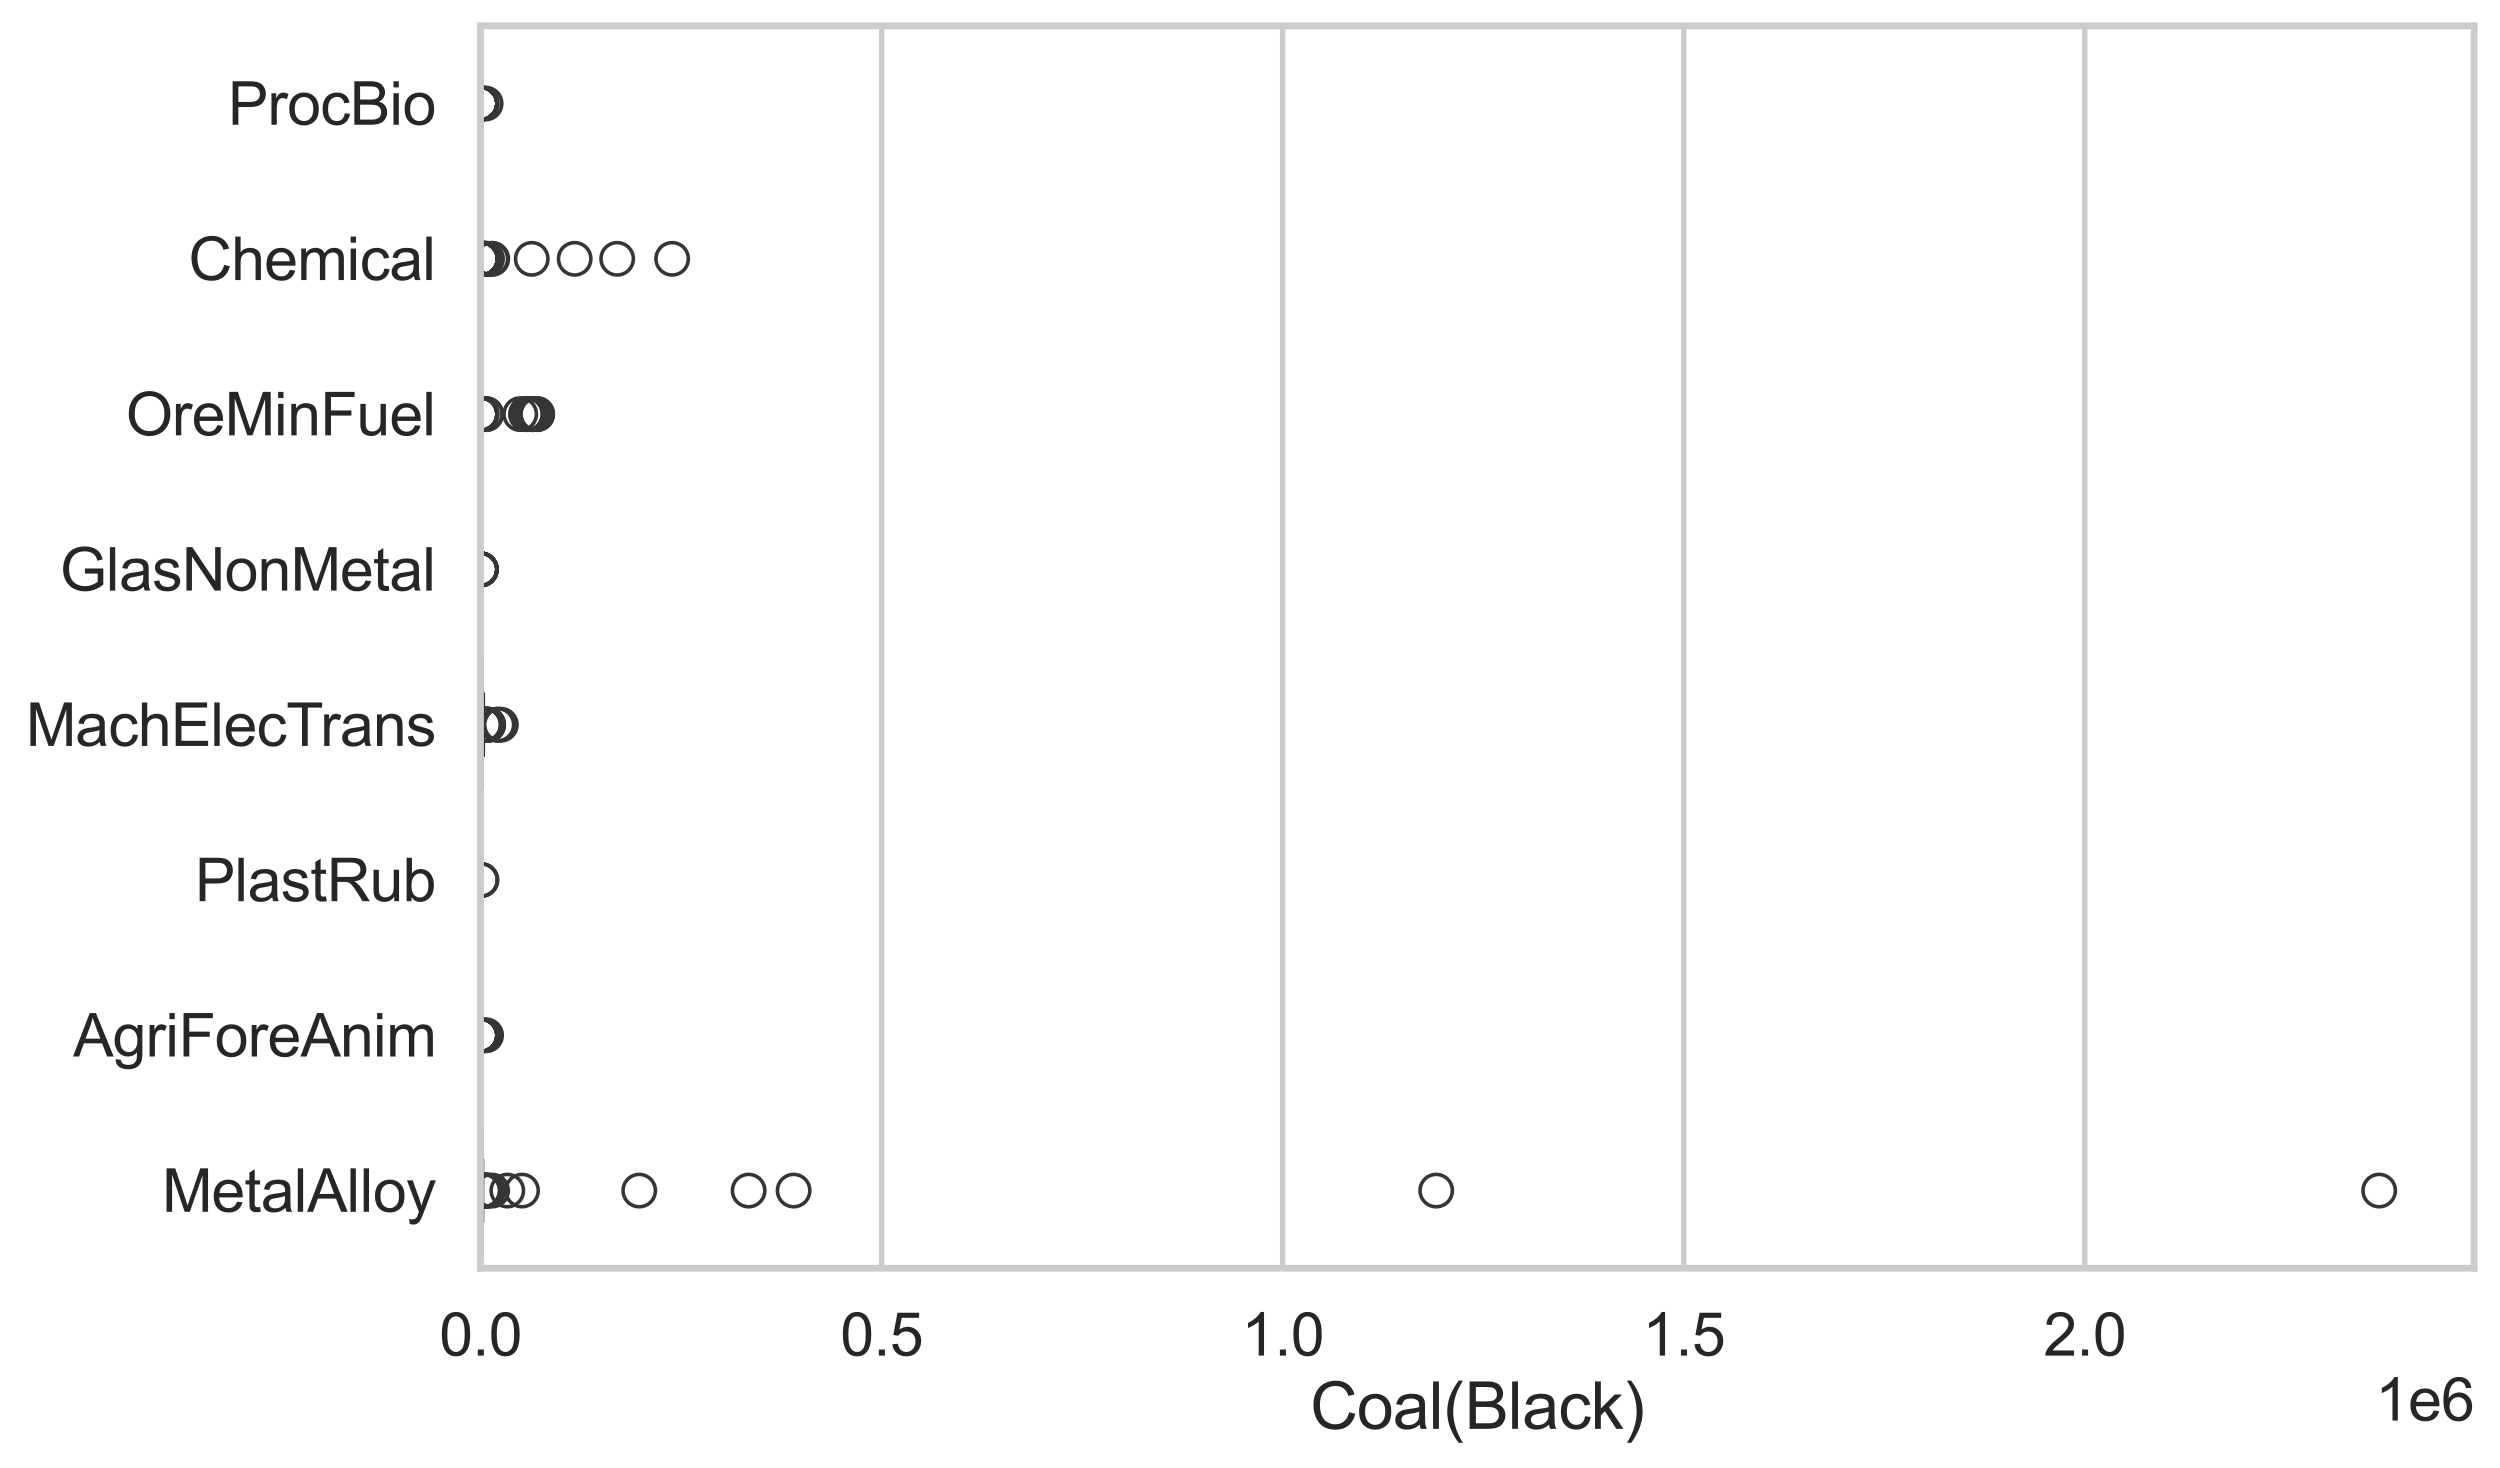 <?xml version="1.0" encoding="utf-8" standalone="no"?>
<!DOCTYPE svg PUBLIC "-//W3C//DTD SVG 1.1//EN"
  "http://www.w3.org/Graphics/SVG/1.1/DTD/svg11.dtd">
<svg xmlns:xlink="http://www.w3.org/1999/xlink" width="695.577pt" height="408.542pt" viewBox="0 0 695.577 408.542" xmlns="http://www.w3.org/2000/svg" version="1.1">
 <defs>
  <style type="text/css">*{stroke-linejoin: round; stroke-linecap: butt}</style>
 </defs>
 <g id="figure_1">
  <g id="patch_1">
   <path d="M 0 408.542 
L 695.577 408.542 
L 695.577 0 
L 0 0 
z
" style="fill: #ffffff"/>
  </g>
  <g id="axes_1">
   <g id="patch_2">
    <path d="M 133.697 352.86 
L 688.377 352.86 
L 688.377 7.2 
L 133.697 7.2 
z
" style="fill: #ffffff"/>
   </g>
   <g id="matplotlib.axis_1">
    <g id="xtick_1">
     <g id="line2d_1">
      <path d="M 133.697 352.86 
L 133.697 7.2 
" clip-path="url(#p6cb1a84695)" style="fill: none; stroke: #cccccc; stroke-width: 1.5; stroke-linecap: round"/>
     </g>
     <g id="text_1">
      <!-- 0.0 -->
      <g style="fill: #262626" transform="translate(122.229 377.17) scale(0.165 -0.165)">
       <defs>
        <path id="ArialMT-30" d="M 266 2259 
Q 266 3072 433 3567 
Q 600 4063 929 4331 
Q 1259 4600 1759 4600 
Q 2128 4600 2406 4451 
Q 2684 4303 2865 4023 
Q 3047 3744 3150 3342 
Q 3253 2941 3253 2259 
Q 3253 1453 3087 958 
Q 2922 463 2592 192 
Q 2263 -78 1759 -78 
Q 1097 -78 719 397 
Q 266 969 266 2259 
z
M 844 2259 
Q 844 1131 1108 757 
Q 1372 384 1759 384 
Q 2147 384 2411 759 
Q 2675 1134 2675 2259 
Q 2675 3391 2411 3762 
Q 2147 4134 1753 4134 
Q 1366 4134 1134 3806 
Q 844 3388 844 2259 
z
" transform="scale(0.016)"/>
        <path id="ArialMT-2e" d="M 581 0 
L 581 641 
L 1222 641 
L 1222 0 
L 581 0 
z
" transform="scale(0.016)"/>
       </defs>
       <use xlink:href="#ArialMT-30"/>
       <use xlink:href="#ArialMT-2e" transform="translate(55.615 0)"/>
       <use xlink:href="#ArialMT-30" transform="translate(83.398 0)"/>
      </g>
     </g>
    </g>
    <g id="xtick_2">
     <g id="line2d_2">
      <path d="M 245.281 352.86 
L 245.281 7.2 
" clip-path="url(#p6cb1a84695)" style="fill: none; stroke: #cccccc; stroke-width: 1.5; stroke-linecap: round"/>
     </g>
     <g id="text_2">
      <!-- 0.5 -->
      <g style="fill: #262626" transform="translate(233.813 377.17) scale(0.165 -0.165)">
       <defs>
        <path id="ArialMT-35" d="M 266 1200 
L 856 1250 
Q 922 819 1161 601 
Q 1400 384 1738 384 
Q 2144 384 2425 690 
Q 2706 997 2706 1503 
Q 2706 1984 2436 2262 
Q 2166 2541 1728 2541 
Q 1456 2541 1237 2417 
Q 1019 2294 894 2097 
L 366 2166 
L 809 4519 
L 3088 4519 
L 3088 3981 
L 1259 3981 
L 1013 2750 
Q 1425 3038 1878 3038 
Q 2478 3038 2890 2622 
Q 3303 2206 3303 1553 
Q 3303 931 2941 478 
Q 2500 -78 1738 -78 
Q 1113 -78 717 272 
Q 322 622 266 1200 
z
" transform="scale(0.016)"/>
       </defs>
       <use xlink:href="#ArialMT-30"/>
       <use xlink:href="#ArialMT-2e" transform="translate(55.615 0)"/>
       <use xlink:href="#ArialMT-35" transform="translate(83.398 0)"/>
      </g>
     </g>
    </g>
    <g id="xtick_3">
     <g id="line2d_3">
      <path d="M 356.865 352.86 
L 356.865 7.2 
" clip-path="url(#p6cb1a84695)" style="fill: none; stroke: #cccccc; stroke-width: 1.5; stroke-linecap: round"/>
     </g>
     <g id="text_3">
      <!-- 1.0 -->
      <g style="fill: #262626" transform="translate(345.397 377.17) scale(0.165 -0.165)">
       <defs>
        <path id="ArialMT-31" d="M 2384 0 
L 1822 0 
L 1822 3584 
Q 1619 3391 1289 3197 
Q 959 3003 697 2906 
L 697 3450 
Q 1169 3672 1522 3987 
Q 1875 4303 2022 4600 
L 2384 4600 
L 2384 0 
z
" transform="scale(0.016)"/>
       </defs>
       <use xlink:href="#ArialMT-31"/>
       <use xlink:href="#ArialMT-2e" transform="translate(55.615 0)"/>
       <use xlink:href="#ArialMT-30" transform="translate(83.398 0)"/>
      </g>
     </g>
    </g>
    <g id="xtick_4">
     <g id="line2d_4">
      <path d="M 468.449 352.86 
L 468.449 7.2 
" clip-path="url(#p6cb1a84695)" style="fill: none; stroke: #cccccc; stroke-width: 1.5; stroke-linecap: round"/>
     </g>
     <g id="text_4">
      <!-- 1.5 -->
      <g style="fill: #262626" transform="translate(456.981 377.17) scale(0.165 -0.165)">
       <use xlink:href="#ArialMT-31"/>
       <use xlink:href="#ArialMT-2e" transform="translate(55.615 0)"/>
       <use xlink:href="#ArialMT-35" transform="translate(83.398 0)"/>
      </g>
     </g>
    </g>
    <g id="xtick_5">
     <g id="line2d_5">
      <path d="M 580.032 352.86 
L 580.032 7.2 
" clip-path="url(#p6cb1a84695)" style="fill: none; stroke: #cccccc; stroke-width: 1.5; stroke-linecap: round"/>
     </g>
     <g id="text_5">
      <!-- 2.0 -->
      <g style="fill: #262626" transform="translate(568.565 377.17) scale(0.165 -0.165)">
       <defs>
        <path id="ArialMT-32" d="M 3222 541 
L 3222 0 
L 194 0 
Q 188 203 259 391 
Q 375 700 629 1000 
Q 884 1300 1366 1694 
Q 2113 2306 2375 2664 
Q 2638 3022 2638 3341 
Q 2638 3675 2398 3904 
Q 2159 4134 1775 4134 
Q 1369 4134 1125 3890 
Q 881 3647 878 3216 
L 300 3275 
Q 359 3922 746 4261 
Q 1134 4600 1788 4600 
Q 2447 4600 2831 4234 
Q 3216 3869 3216 3328 
Q 3216 3053 3103 2787 
Q 2991 2522 2730 2228 
Q 2469 1934 1863 1422 
Q 1356 997 1212 845 
Q 1069 694 975 541 
L 3222 541 
z
" transform="scale(0.016)"/>
       </defs>
       <use xlink:href="#ArialMT-32"/>
       <use xlink:href="#ArialMT-2e" transform="translate(55.615 0)"/>
       <use xlink:href="#ArialMT-30" transform="translate(83.398 0)"/>
      </g>
     </g>
    </g>
    <g id="text_6">
     <!-- Coal(Black) -->
     <g style="fill: #262626" transform="translate(364.527 397.553) scale(0.18 -0.18)">
      <defs>
       <path id="ArialMT-43" d="M 3763 1606 
L 4369 1453 
Q 4178 706 3683 314 
Q 3188 -78 2472 -78 
Q 1731 -78 1267 223 
Q 803 525 561 1097 
Q 319 1669 319 2325 
Q 319 3041 592 3573 
Q 866 4106 1370 4382 
Q 1875 4659 2481 4659 
Q 3169 4659 3637 4309 
Q 4106 3959 4291 3325 
L 3694 3184 
Q 3534 3684 3231 3912 
Q 2928 4141 2469 4141 
Q 1941 4141 1586 3887 
Q 1231 3634 1087 3207 
Q 944 2781 944 2328 
Q 944 1744 1114 1308 
Q 1284 872 1643 656 
Q 2003 441 2422 441 
Q 2931 441 3284 734 
Q 3638 1028 3763 1606 
z
" transform="scale(0.016)"/>
       <path id="ArialMT-6f" d="M 213 1659 
Q 213 2581 725 3025 
Q 1153 3394 1769 3394 
Q 2453 3394 2887 2945 
Q 3322 2497 3322 1706 
Q 3322 1066 3130 698 
Q 2938 331 2570 128 
Q 2203 -75 1769 -75 
Q 1072 -75 642 372 
Q 213 819 213 1659 
z
M 791 1659 
Q 791 1022 1069 705 
Q 1347 388 1769 388 
Q 2188 388 2466 706 
Q 2744 1025 2744 1678 
Q 2744 2294 2464 2611 
Q 2184 2928 1769 2928 
Q 1347 2928 1069 2612 
Q 791 2297 791 1659 
z
" transform="scale(0.016)"/>
       <path id="ArialMT-61" d="M 2588 409 
Q 2275 144 1986 34 
Q 1697 -75 1366 -75 
Q 819 -75 525 192 
Q 231 459 231 875 
Q 231 1119 342 1320 
Q 453 1522 633 1644 
Q 813 1766 1038 1828 
Q 1203 1872 1538 1913 
Q 2219 1994 2541 2106 
Q 2544 2222 2544 2253 
Q 2544 2597 2384 2738 
Q 2169 2928 1744 2928 
Q 1347 2928 1158 2789 
Q 969 2650 878 2297 
L 328 2372 
Q 403 2725 575 2942 
Q 747 3159 1072 3276 
Q 1397 3394 1825 3394 
Q 2250 3394 2515 3294 
Q 2781 3194 2906 3042 
Q 3031 2891 3081 2659 
Q 3109 2516 3109 2141 
L 3109 1391 
Q 3109 606 3145 398 
Q 3181 191 3288 0 
L 2700 0 
Q 2613 175 2588 409 
z
M 2541 1666 
Q 2234 1541 1622 1453 
Q 1275 1403 1131 1340 
Q 988 1278 909 1158 
Q 831 1038 831 891 
Q 831 666 1001 516 
Q 1172 366 1500 366 
Q 1825 366 2078 508 
Q 2331 650 2450 897 
Q 2541 1088 2541 1459 
L 2541 1666 
z
" transform="scale(0.016)"/>
       <path id="ArialMT-6c" d="M 409 0 
L 409 4581 
L 972 4581 
L 972 0 
L 409 0 
z
" transform="scale(0.016)"/>
       <path id="ArialMT-28" d="M 1497 -1347 
Q 1031 -759 709 28 
Q 388 816 388 1659 
Q 388 2403 628 3084 
Q 909 3875 1497 4659 
L 1900 4659 
Q 1522 4009 1400 3731 
Q 1209 3300 1100 2831 
Q 966 2247 966 1656 
Q 966 153 1900 -1347 
L 1497 -1347 
z
" transform="scale(0.016)"/>
       <path id="ArialMT-42" d="M 469 0 
L 469 4581 
L 2188 4581 
Q 2713 4581 3030 4442 
Q 3347 4303 3526 4014 
Q 3706 3725 3706 3409 
Q 3706 3116 3547 2856 
Q 3388 2597 3066 2438 
Q 3481 2316 3704 2022 
Q 3928 1728 3928 1328 
Q 3928 1006 3792 729 
Q 3656 453 3456 303 
Q 3256 153 2954 76 
Q 2653 0 2216 0 
L 469 0 
z
M 1075 2656 
L 2066 2656 
Q 2469 2656 2644 2709 
Q 2875 2778 2992 2937 
Q 3109 3097 3109 3338 
Q 3109 3566 3000 3739 
Q 2891 3913 2687 3977 
Q 2484 4041 1991 4041 
L 1075 4041 
L 1075 2656 
z
M 1075 541 
L 2216 541 
Q 2509 541 2628 563 
Q 2838 600 2978 687 
Q 3119 775 3209 942 
Q 3300 1109 3300 1328 
Q 3300 1584 3169 1773 
Q 3038 1963 2805 2039 
Q 2572 2116 2134 2116 
L 1075 2116 
L 1075 541 
z
" transform="scale(0.016)"/>
       <path id="ArialMT-63" d="M 2588 1216 
L 3141 1144 
Q 3050 572 2676 248 
Q 2303 -75 1759 -75 
Q 1078 -75 664 370 
Q 250 816 250 1647 
Q 250 2184 428 2587 
Q 606 2991 970 3192 
Q 1334 3394 1763 3394 
Q 2303 3394 2647 3120 
Q 2991 2847 3088 2344 
L 2541 2259 
Q 2463 2594 2264 2762 
Q 2066 2931 1784 2931 
Q 1359 2931 1093 2626 
Q 828 2322 828 1663 
Q 828 994 1084 691 
Q 1341 388 1753 388 
Q 2084 388 2306 591 
Q 2528 794 2588 1216 
z
" transform="scale(0.016)"/>
       <path id="ArialMT-6b" d="M 425 0 
L 425 4581 
L 988 4581 
L 988 1969 
L 2319 3319 
L 3047 3319 
L 1778 2088 
L 3175 0 
L 2481 0 
L 1384 1697 
L 988 1316 
L 988 0 
L 425 0 
z
" transform="scale(0.016)"/>
       <path id="ArialMT-29" d="M 791 -1347 
L 388 -1347 
Q 1322 153 1322 1656 
Q 1322 2244 1188 2822 
Q 1081 3291 891 3722 
Q 769 4003 388 4659 
L 791 4659 
Q 1378 3875 1659 3084 
Q 1900 2403 1900 1659 
Q 1900 816 1576 28 
Q 1253 -759 791 -1347 
z
" transform="scale(0.016)"/>
      </defs>
      <use xlink:href="#ArialMT-43"/>
      <use xlink:href="#ArialMT-6f" transform="translate(72.217 0)"/>
      <use xlink:href="#ArialMT-61" transform="translate(127.832 0)"/>
      <use xlink:href="#ArialMT-6c" transform="translate(183.447 0)"/>
      <use xlink:href="#ArialMT-28" transform="translate(205.664 0)"/>
      <use xlink:href="#ArialMT-42" transform="translate(238.965 0)"/>
      <use xlink:href="#ArialMT-6c" transform="translate(305.664 0)"/>
      <use xlink:href="#ArialMT-61" transform="translate(327.881 0)"/>
      <use xlink:href="#ArialMT-63" transform="translate(383.496 0)"/>
      <use xlink:href="#ArialMT-6b" transform="translate(433.496 0)"/>
      <use xlink:href="#ArialMT-29" transform="translate(483.496 0)"/>
     </g>
    </g>
    <g id="text_7">
     <!-- 1e6 -->
     <g style="fill: #262626" transform="translate(660.85 395.26) scale(0.165 -0.165)">
      <defs>
       <path id="ArialMT-65" d="M 2694 1069 
L 3275 997 
Q 3138 488 2766 206 
Q 2394 -75 1816 -75 
Q 1088 -75 661 373 
Q 234 822 234 1631 
Q 234 2469 665 2931 
Q 1097 3394 1784 3394 
Q 2450 3394 2872 2941 
Q 3294 2488 3294 1666 
Q 3294 1616 3291 1516 
L 816 1516 
Q 847 969 1125 678 
Q 1403 388 1819 388 
Q 2128 388 2347 550 
Q 2566 713 2694 1069 
z
M 847 1978 
L 2700 1978 
Q 2663 2397 2488 2606 
Q 2219 2931 1791 2931 
Q 1403 2931 1139 2672 
Q 875 2413 847 1978 
z
" transform="scale(0.016)"/>
       <path id="ArialMT-36" d="M 3184 3459 
L 2625 3416 
Q 2550 3747 2413 3897 
Q 2184 4138 1850 4138 
Q 1581 4138 1378 3988 
Q 1113 3794 959 3422 
Q 806 3050 800 2363 
Q 1003 2672 1297 2822 
Q 1591 2972 1913 2972 
Q 2475 2972 2870 2558 
Q 3266 2144 3266 1488 
Q 3266 1056 3080 686 
Q 2894 316 2569 119 
Q 2244 -78 1831 -78 
Q 1128 -78 684 439 
Q 241 956 241 2144 
Q 241 3472 731 4075 
Q 1159 4600 1884 4600 
Q 2425 4600 2770 4297 
Q 3116 3994 3184 3459 
z
M 888 1484 
Q 888 1194 1011 928 
Q 1134 663 1356 523 
Q 1578 384 1822 384 
Q 2178 384 2434 671 
Q 2691 959 2691 1453 
Q 2691 1928 2437 2201 
Q 2184 2475 1800 2475 
Q 1419 2475 1153 2201 
Q 888 1928 888 1484 
z
" transform="scale(0.016)"/>
      </defs>
      <use xlink:href="#ArialMT-31"/>
      <use xlink:href="#ArialMT-65" transform="translate(55.615 0)"/>
      <use xlink:href="#ArialMT-36" transform="translate(111.23 0)"/>
     </g>
    </g>
   </g>
   <g id="matplotlib.axis_2">
    <g id="ytick_1">
     <g id="text_8">
      <!-- ProcBio -->
      <g style="fill: #262626" transform="translate(63.424 34.709) scale(0.165 -0.165)">
       <defs>
        <path id="ArialMT-50" d="M 494 0 
L 494 4581 
L 2222 4581 
Q 2678 4581 2919 4538 
Q 3256 4481 3484 4323 
Q 3713 4166 3852 3881 
Q 3991 3597 3991 3256 
Q 3991 2672 3619 2267 
Q 3247 1863 2275 1863 
L 1100 1863 
L 1100 0 
L 494 0 
z
M 1100 2403 
L 2284 2403 
Q 2872 2403 3119 2622 
Q 3366 2841 3366 3238 
Q 3366 3525 3220 3729 
Q 3075 3934 2838 4000 
Q 2684 4041 2272 4041 
L 1100 4041 
L 1100 2403 
z
" transform="scale(0.016)"/>
        <path id="ArialMT-72" d="M 416 0 
L 416 3319 
L 922 3319 
L 922 2816 
Q 1116 3169 1280 3281 
Q 1444 3394 1641 3394 
Q 1925 3394 2219 3213 
L 2025 2691 
Q 1819 2813 1613 2813 
Q 1428 2813 1281 2702 
Q 1134 2591 1072 2394 
Q 978 2094 978 1738 
L 978 0 
L 416 0 
z
" transform="scale(0.016)"/>
        <path id="ArialMT-69" d="M 425 3934 
L 425 4581 
L 988 4581 
L 988 3934 
L 425 3934 
z
M 425 0 
L 425 3319 
L 988 3319 
L 988 0 
L 425 0 
z
" transform="scale(0.016)"/>
       </defs>
       <use xlink:href="#ArialMT-50"/>
       <use xlink:href="#ArialMT-72" transform="translate(66.699 0)"/>
       <use xlink:href="#ArialMT-6f" transform="translate(100 0)"/>
       <use xlink:href="#ArialMT-63" transform="translate(155.615 0)"/>
       <use xlink:href="#ArialMT-42" transform="translate(205.615 0)"/>
       <use xlink:href="#ArialMT-69" transform="translate(272.314 0)"/>
       <use xlink:href="#ArialMT-6f" transform="translate(294.531 0)"/>
      </g>
     </g>
    </g>
    <g id="ytick_2">
     <g id="text_9">
      <!-- Chemical -->
      <g style="fill: #262626" transform="translate(52.428 77.916) scale(0.165 -0.165)">
       <defs>
        <path id="ArialMT-68" d="M 422 0 
L 422 4581 
L 984 4581 
L 984 2938 
Q 1378 3394 1978 3394 
Q 2347 3394 2619 3248 
Q 2891 3103 3008 2847 
Q 3125 2591 3125 2103 
L 3125 0 
L 2563 0 
L 2563 2103 
Q 2563 2525 2380 2717 
Q 2197 2909 1863 2909 
Q 1613 2909 1392 2779 
Q 1172 2650 1078 2428 
Q 984 2206 984 1816 
L 984 0 
L 422 0 
z
" transform="scale(0.016)"/>
        <path id="ArialMT-6d" d="M 422 0 
L 422 3319 
L 925 3319 
L 925 2853 
Q 1081 3097 1340 3245 
Q 1600 3394 1931 3394 
Q 2300 3394 2536 3241 
Q 2772 3088 2869 2813 
Q 3263 3394 3894 3394 
Q 4388 3394 4653 3120 
Q 4919 2847 4919 2278 
L 4919 0 
L 4359 0 
L 4359 2091 
Q 4359 2428 4304 2576 
Q 4250 2725 4106 2815 
Q 3963 2906 3769 2906 
Q 3419 2906 3187 2673 
Q 2956 2441 2956 1928 
L 2956 0 
L 2394 0 
L 2394 2156 
Q 2394 2531 2256 2718 
Q 2119 2906 1806 2906 
Q 1569 2906 1367 2781 
Q 1166 2656 1075 2415 
Q 984 2175 984 1722 
L 984 0 
L 422 0 
z
" transform="scale(0.016)"/>
       </defs>
       <use xlink:href="#ArialMT-43"/>
       <use xlink:href="#ArialMT-68" transform="translate(72.217 0)"/>
       <use xlink:href="#ArialMT-65" transform="translate(127.832 0)"/>
       <use xlink:href="#ArialMT-6d" transform="translate(183.447 0)"/>
       <use xlink:href="#ArialMT-69" transform="translate(266.748 0)"/>
       <use xlink:href="#ArialMT-63" transform="translate(288.965 0)"/>
       <use xlink:href="#ArialMT-61" transform="translate(338.965 0)"/>
       <use xlink:href="#ArialMT-6c" transform="translate(394.58 0)"/>
      </g>
     </g>
    </g>
    <g id="ytick_3">
     <g id="text_10">
      <!-- OreMinFuel -->
      <g style="fill: #262626" transform="translate(35.013 121.124) scale(0.165 -0.165)">
       <defs>
        <path id="ArialMT-4f" d="M 309 2231 
Q 309 3372 921 4017 
Q 1534 4663 2503 4663 
Q 3138 4663 3647 4359 
Q 4156 4056 4423 3514 
Q 4691 2972 4691 2284 
Q 4691 1588 4409 1038 
Q 4128 488 3612 205 
Q 3097 -78 2500 -78 
Q 1853 -78 1343 234 
Q 834 547 571 1087 
Q 309 1628 309 2231 
z
M 934 2222 
Q 934 1394 1379 917 
Q 1825 441 2497 441 
Q 3181 441 3623 922 
Q 4066 1403 4066 2288 
Q 4066 2847 3877 3264 
Q 3688 3681 3323 3911 
Q 2959 4141 2506 4141 
Q 1863 4141 1398 3698 
Q 934 3256 934 2222 
z
" transform="scale(0.016)"/>
        <path id="ArialMT-4d" d="M 475 0 
L 475 4581 
L 1388 4581 
L 2472 1338 
Q 2622 884 2691 659 
Q 2769 909 2934 1394 
L 4031 4581 
L 4847 4581 
L 4847 0 
L 4263 0 
L 4263 3834 
L 2931 0 
L 2384 0 
L 1059 3900 
L 1059 0 
L 475 0 
z
" transform="scale(0.016)"/>
        <path id="ArialMT-6e" d="M 422 0 
L 422 3319 
L 928 3319 
L 928 2847 
Q 1294 3394 1984 3394 
Q 2284 3394 2536 3286 
Q 2788 3178 2913 3003 
Q 3038 2828 3088 2588 
Q 3119 2431 3119 2041 
L 3119 0 
L 2556 0 
L 2556 2019 
Q 2556 2363 2490 2533 
Q 2425 2703 2258 2804 
Q 2091 2906 1866 2906 
Q 1506 2906 1245 2678 
Q 984 2450 984 1813 
L 984 0 
L 422 0 
z
" transform="scale(0.016)"/>
        <path id="ArialMT-46" d="M 525 0 
L 525 4581 
L 3616 4581 
L 3616 4041 
L 1131 4041 
L 1131 2622 
L 3281 2622 
L 3281 2081 
L 1131 2081 
L 1131 0 
L 525 0 
z
" transform="scale(0.016)"/>
        <path id="ArialMT-75" d="M 2597 0 
L 2597 488 
Q 2209 -75 1544 -75 
Q 1250 -75 995 37 
Q 741 150 617 320 
Q 494 491 444 738 
Q 409 903 409 1263 
L 409 3319 
L 972 3319 
L 972 1478 
Q 972 1038 1006 884 
Q 1059 663 1231 536 
Q 1403 409 1656 409 
Q 1909 409 2131 539 
Q 2353 669 2445 892 
Q 2538 1116 2538 1541 
L 2538 3319 
L 3100 3319 
L 3100 0 
L 2597 0 
z
" transform="scale(0.016)"/>
       </defs>
       <use xlink:href="#ArialMT-4f"/>
       <use xlink:href="#ArialMT-72" transform="translate(77.783 0)"/>
       <use xlink:href="#ArialMT-65" transform="translate(111.084 0)"/>
       <use xlink:href="#ArialMT-4d" transform="translate(166.699 0)"/>
       <use xlink:href="#ArialMT-69" transform="translate(250 0)"/>
       <use xlink:href="#ArialMT-6e" transform="translate(272.217 0)"/>
       <use xlink:href="#ArialMT-46" transform="translate(327.832 0)"/>
       <use xlink:href="#ArialMT-75" transform="translate(388.916 0)"/>
       <use xlink:href="#ArialMT-65" transform="translate(444.531 0)"/>
       <use xlink:href="#ArialMT-6c" transform="translate(500.146 0)"/>
      </g>
     </g>
    </g>
    <g id="ytick_4">
     <g id="text_11">
      <!-- GlasNonMetal -->
      <g style="fill: #262626" transform="translate(16.659 164.331) scale(0.165 -0.165)">
       <defs>
        <path id="ArialMT-47" d="M 2638 1797 
L 2638 2334 
L 4578 2338 
L 4578 638 
Q 4131 281 3656 101 
Q 3181 -78 2681 -78 
Q 2006 -78 1454 211 
Q 903 500 622 1047 
Q 341 1594 341 2269 
Q 341 2938 620 3517 
Q 900 4097 1425 4378 
Q 1950 4659 2634 4659 
Q 3131 4659 3532 4498 
Q 3934 4338 4162 4050 
Q 4391 3763 4509 3300 
L 3963 3150 
Q 3859 3500 3706 3700 
Q 3553 3900 3268 4020 
Q 2984 4141 2638 4141 
Q 2222 4141 1919 4014 
Q 1616 3888 1430 3681 
Q 1244 3475 1141 3228 
Q 966 2803 966 2306 
Q 966 1694 1177 1281 
Q 1388 869 1791 669 
Q 2194 469 2647 469 
Q 3041 469 3416 620 
Q 3791 772 3984 944 
L 3984 1797 
L 2638 1797 
z
" transform="scale(0.016)"/>
        <path id="ArialMT-73" d="M 197 991 
L 753 1078 
Q 800 744 1014 566 
Q 1228 388 1613 388 
Q 2000 388 2187 545 
Q 2375 703 2375 916 
Q 2375 1106 2209 1216 
Q 2094 1291 1634 1406 
Q 1016 1563 777 1677 
Q 538 1791 414 1992 
Q 291 2194 291 2438 
Q 291 2659 392 2848 
Q 494 3038 669 3163 
Q 800 3259 1026 3326 
Q 1253 3394 1513 3394 
Q 1903 3394 2198 3281 
Q 2494 3169 2634 2976 
Q 2775 2784 2828 2463 
L 2278 2388 
Q 2241 2644 2061 2787 
Q 1881 2931 1553 2931 
Q 1166 2931 1000 2803 
Q 834 2675 834 2503 
Q 834 2394 903 2306 
Q 972 2216 1119 2156 
Q 1203 2125 1616 2013 
Q 2213 1853 2448 1751 
Q 2684 1650 2818 1456 
Q 2953 1263 2953 975 
Q 2953 694 2789 445 
Q 2625 197 2315 61 
Q 2006 -75 1616 -75 
Q 969 -75 630 194 
Q 291 463 197 991 
z
" transform="scale(0.016)"/>
        <path id="ArialMT-4e" d="M 488 0 
L 488 4581 
L 1109 4581 
L 3516 984 
L 3516 4581 
L 4097 4581 
L 4097 0 
L 3475 0 
L 1069 3600 
L 1069 0 
L 488 0 
z
" transform="scale(0.016)"/>
        <path id="ArialMT-74" d="M 1650 503 
L 1731 6 
Q 1494 -44 1306 -44 
Q 1000 -44 831 53 
Q 663 150 594 308 
Q 525 466 525 972 
L 525 2881 
L 113 2881 
L 113 3319 
L 525 3319 
L 525 4141 
L 1084 4478 
L 1084 3319 
L 1650 3319 
L 1650 2881 
L 1084 2881 
L 1084 941 
Q 1084 700 1114 631 
Q 1144 563 1211 522 
Q 1278 481 1403 481 
Q 1497 481 1650 503 
z
" transform="scale(0.016)"/>
       </defs>
       <use xlink:href="#ArialMT-47"/>
       <use xlink:href="#ArialMT-6c" transform="translate(77.783 0)"/>
       <use xlink:href="#ArialMT-61" transform="translate(100 0)"/>
       <use xlink:href="#ArialMT-73" transform="translate(155.615 0)"/>
       <use xlink:href="#ArialMT-4e" transform="translate(205.615 0)"/>
       <use xlink:href="#ArialMT-6f" transform="translate(277.832 0)"/>
       <use xlink:href="#ArialMT-6e" transform="translate(333.447 0)"/>
       <use xlink:href="#ArialMT-4d" transform="translate(389.062 0)"/>
       <use xlink:href="#ArialMT-65" transform="translate(472.363 0)"/>
       <use xlink:href="#ArialMT-74" transform="translate(527.979 0)"/>
       <use xlink:href="#ArialMT-61" transform="translate(555.762 0)"/>
       <use xlink:href="#ArialMT-6c" transform="translate(611.377 0)"/>
      </g>
     </g>
    </g>
    <g id="ytick_5">
     <g id="text_12">
      <!-- MachElecTrans -->
      <g style="fill: #262626" transform="translate(7.2 207.539) scale(0.165 -0.165)">
       <defs>
        <path id="ArialMT-45" d="M 506 0 
L 506 4581 
L 3819 4581 
L 3819 4041 
L 1113 4041 
L 1113 2638 
L 3647 2638 
L 3647 2100 
L 1113 2100 
L 1113 541 
L 3925 541 
L 3925 0 
L 506 0 
z
" transform="scale(0.016)"/>
        <path id="ArialMT-54" d="M 1659 0 
L 1659 4041 
L 150 4041 
L 150 4581 
L 3781 4581 
L 3781 4041 
L 2266 4041 
L 2266 0 
L 1659 0 
z
" transform="scale(0.016)"/>
       </defs>
       <use xlink:href="#ArialMT-4d"/>
       <use xlink:href="#ArialMT-61" transform="translate(83.301 0)"/>
       <use xlink:href="#ArialMT-63" transform="translate(138.916 0)"/>
       <use xlink:href="#ArialMT-68" transform="translate(188.916 0)"/>
       <use xlink:href="#ArialMT-45" transform="translate(244.531 0)"/>
       <use xlink:href="#ArialMT-6c" transform="translate(311.23 0)"/>
       <use xlink:href="#ArialMT-65" transform="translate(333.447 0)"/>
       <use xlink:href="#ArialMT-63" transform="translate(389.062 0)"/>
       <use xlink:href="#ArialMT-54" transform="translate(439.062 0)"/>
       <use xlink:href="#ArialMT-72" transform="translate(496.396 0)"/>
       <use xlink:href="#ArialMT-61" transform="translate(529.697 0)"/>
       <use xlink:href="#ArialMT-6e" transform="translate(585.312 0)"/>
       <use xlink:href="#ArialMT-73" transform="translate(640.928 0)"/>
      </g>
     </g>
    </g>
    <g id="ytick_6">
     <g id="text_13">
      <!-- PlastRub -->
      <g style="fill: #262626" transform="translate(54.248 250.746) scale(0.165 -0.165)">
       <defs>
        <path id="ArialMT-52" d="M 503 0 
L 503 4581 
L 2534 4581 
Q 3147 4581 3465 4457 
Q 3784 4334 3975 4021 
Q 4166 3709 4166 3331 
Q 4166 2844 3850 2509 
Q 3534 2175 2875 2084 
Q 3116 1969 3241 1856 
Q 3506 1613 3744 1247 
L 4541 0 
L 3778 0 
L 3172 953 
Q 2906 1366 2734 1584 
Q 2563 1803 2427 1890 
Q 2291 1978 2150 2013 
Q 2047 2034 1813 2034 
L 1109 2034 
L 1109 0 
L 503 0 
z
M 1109 2559 
L 2413 2559 
Q 2828 2559 3062 2645 
Q 3297 2731 3419 2920 
Q 3541 3109 3541 3331 
Q 3541 3656 3305 3865 
Q 3069 4075 2559 4075 
L 1109 4075 
L 1109 2559 
z
" transform="scale(0.016)"/>
        <path id="ArialMT-62" d="M 941 0 
L 419 0 
L 419 4581 
L 981 4581 
L 981 2947 
Q 1338 3394 1891 3394 
Q 2197 3394 2470 3270 
Q 2744 3147 2920 2923 
Q 3097 2700 3197 2384 
Q 3297 2069 3297 1709 
Q 3297 856 2875 390 
Q 2453 -75 1863 -75 
Q 1275 -75 941 416 
L 941 0 
z
M 934 1684 
Q 934 1088 1097 822 
Q 1363 388 1816 388 
Q 2184 388 2453 708 
Q 2722 1028 2722 1663 
Q 2722 2313 2464 2622 
Q 2206 2931 1841 2931 
Q 1472 2931 1203 2611 
Q 934 2291 934 1684 
z
" transform="scale(0.016)"/>
       </defs>
       <use xlink:href="#ArialMT-50"/>
       <use xlink:href="#ArialMT-6c" transform="translate(66.699 0)"/>
       <use xlink:href="#ArialMT-61" transform="translate(88.916 0)"/>
       <use xlink:href="#ArialMT-73" transform="translate(144.531 0)"/>
       <use xlink:href="#ArialMT-74" transform="translate(194.531 0)"/>
       <use xlink:href="#ArialMT-52" transform="translate(222.314 0)"/>
       <use xlink:href="#ArialMT-75" transform="translate(294.531 0)"/>
       <use xlink:href="#ArialMT-62" transform="translate(350.146 0)"/>
      </g>
     </g>
    </g>
    <g id="ytick_7">
     <g id="text_14">
      <!-- AgriForeAnim -->
      <g style="fill: #262626" transform="translate(20.341 293.954) scale(0.165 -0.165)">
       <defs>
        <path id="ArialMT-41" d="M -9 0 
L 1750 4581 
L 2403 4581 
L 4278 0 
L 3588 0 
L 3053 1388 
L 1138 1388 
L 634 0 
L -9 0 
z
M 1313 1881 
L 2866 1881 
L 2388 3150 
Q 2169 3728 2063 4100 
Q 1975 3659 1816 3225 
L 1313 1881 
z
" transform="scale(0.016)"/>
        <path id="ArialMT-67" d="M 319 -275 
L 866 -356 
Q 900 -609 1056 -725 
Q 1266 -881 1628 -881 
Q 2019 -881 2231 -725 
Q 2444 -569 2519 -288 
Q 2563 -116 2559 434 
Q 2191 0 1641 0 
Q 956 0 581 494 
Q 206 988 206 1678 
Q 206 2153 378 2554 
Q 550 2956 876 3175 
Q 1203 3394 1644 3394 
Q 2231 3394 2613 2919 
L 2613 3319 
L 3131 3319 
L 3131 450 
Q 3131 -325 2973 -648 
Q 2816 -972 2473 -1159 
Q 2131 -1347 1631 -1347 
Q 1038 -1347 672 -1080 
Q 306 -813 319 -275 
z
M 784 1719 
Q 784 1066 1043 766 
Q 1303 466 1694 466 
Q 2081 466 2343 764 
Q 2606 1063 2606 1700 
Q 2606 2309 2336 2618 
Q 2066 2928 1684 2928 
Q 1309 2928 1046 2623 
Q 784 2319 784 1719 
z
" transform="scale(0.016)"/>
       </defs>
       <use xlink:href="#ArialMT-41"/>
       <use xlink:href="#ArialMT-67" transform="translate(66.699 0)"/>
       <use xlink:href="#ArialMT-72" transform="translate(122.314 0)"/>
       <use xlink:href="#ArialMT-69" transform="translate(155.615 0)"/>
       <use xlink:href="#ArialMT-46" transform="translate(177.832 0)"/>
       <use xlink:href="#ArialMT-6f" transform="translate(238.916 0)"/>
       <use xlink:href="#ArialMT-72" transform="translate(294.531 0)"/>
       <use xlink:href="#ArialMT-65" transform="translate(327.832 0)"/>
       <use xlink:href="#ArialMT-41" transform="translate(383.447 0)"/>
       <use xlink:href="#ArialMT-6e" transform="translate(450.146 0)"/>
       <use xlink:href="#ArialMT-69" transform="translate(505.762 0)"/>
       <use xlink:href="#ArialMT-6d" transform="translate(527.979 0)"/>
      </g>
     </g>
    </g>
    <g id="ytick_8">
     <g id="text_15">
      <!-- MetalAlloy -->
      <g style="fill: #262626" transform="translate(45.088 337.161) scale(0.165 -0.165)">
       <defs>
        <path id="ArialMT-79" d="M 397 -1278 
L 334 -750 
Q 519 -800 656 -800 
Q 844 -800 956 -737 
Q 1069 -675 1141 -563 
Q 1194 -478 1313 -144 
Q 1328 -97 1363 -6 
L 103 3319 
L 709 3319 
L 1400 1397 
Q 1534 1031 1641 628 
Q 1738 1016 1872 1384 
L 2581 3319 
L 3144 3319 
L 1881 -56 
Q 1678 -603 1566 -809 
Q 1416 -1088 1222 -1217 
Q 1028 -1347 759 -1347 
Q 597 -1347 397 -1278 
z
" transform="scale(0.016)"/>
       </defs>
       <use xlink:href="#ArialMT-4d"/>
       <use xlink:href="#ArialMT-65" transform="translate(83.301 0)"/>
       <use xlink:href="#ArialMT-74" transform="translate(138.916 0)"/>
       <use xlink:href="#ArialMT-61" transform="translate(166.699 0)"/>
       <use xlink:href="#ArialMT-6c" transform="translate(222.314 0)"/>
       <use xlink:href="#ArialMT-41" transform="translate(244.531 0)"/>
       <use xlink:href="#ArialMT-6c" transform="translate(311.23 0)"/>
       <use xlink:href="#ArialMT-6c" transform="translate(333.447 0)"/>
       <use xlink:href="#ArialMT-6f" transform="translate(355.664 0)"/>
       <use xlink:href="#ArialMT-79" transform="translate(411.279 0)"/>
      </g>
     </g>
    </g>
   </g>
   <g id="patch_3">
    <path d="M 133.697 11.521 
L 133.697 46.087 
L 133.71 46.087 
L 133.71 11.521 
L 133.697 11.521 
z
" clip-path="url(#p6cb1a84695)" style="fill: #ca74db; stroke: #353535; stroke-linejoin: miter"/>
   </g>
   <g id="line2d_6">
    <path d="M 133.697 28.804 
L 133.697 28.804 
" clip-path="url(#p6cb1a84695)" style="fill: none; stroke: #353535"/>
   </g>
   <g id="line2d_7">
    <path d="M 133.71 28.804 
L 133.726 28.804 
" clip-path="url(#p6cb1a84695)" style="fill: none; stroke: #353535"/>
   </g>
   <g id="line2d_8">
    <path d="M 133.697 20.162 
L 133.697 37.445 
" clip-path="url(#p6cb1a84695)" style="fill: none; stroke: #353535; stroke-linecap: round"/>
   </g>
   <g id="line2d_9">
    <path d="M 133.726 20.162 
L 133.726 37.445 
" clip-path="url(#p6cb1a84695)" style="fill: none; stroke: #353535; stroke-linecap: round"/>
   </g>
   <g id="line2d_10">
    <defs>
     <path id="maa6a782b7c" d="M 0 4.5 
C 1.193 4.5 2.338 4.026 3.182 3.182 
C 4.026 2.338 4.5 1.193 4.5 0 
C 4.5 -1.193 4.026 -2.338 3.182 -3.182 
C 2.338 -4.026 1.193 -4.5 0 -4.5 
C -1.193 -4.5 -2.338 -4.026 -3.182 -3.182 
C -4.026 -2.338 -4.5 -1.193 -4.5 0 
C -4.5 1.193 -4.026 2.338 -3.182 3.182 
C -2.338 4.026 -1.193 4.5 0 4.5 
z
" style="stroke: #353535"/>
    </defs>
    <g clip-path="url(#p6cb1a84695)">
     <use xlink:href="#maa6a782b7c" x="134.059" y="28.804" style="fill-opacity: 0; stroke: #353535"/>
     <use xlink:href="#maa6a782b7c" x="133.736" y="28.804" style="fill-opacity: 0; stroke: #353535"/>
     <use xlink:href="#maa6a782b7c" x="133.757" y="28.804" style="fill-opacity: 0; stroke: #353535"/>
     <use xlink:href="#maa6a782b7c" x="133.788" y="28.804" style="fill-opacity: 0; stroke: #353535"/>
     <use xlink:href="#maa6a782b7c" x="133.741" y="28.804" style="fill-opacity: 0; stroke: #353535"/>
     <use xlink:href="#maa6a782b7c" x="133.733" y="28.804" style="fill-opacity: 0; stroke: #353535"/>
     <use xlink:href="#maa6a782b7c" x="133.768" y="28.804" style="fill-opacity: 0; stroke: #353535"/>
     <use xlink:href="#maa6a782b7c" x="133.735" y="28.804" style="fill-opacity: 0; stroke: #353535"/>
     <use xlink:href="#maa6a782b7c" x="133.816" y="28.804" style="fill-opacity: 0; stroke: #353535"/>
     <use xlink:href="#maa6a782b7c" x="135.112" y="28.804" style="fill-opacity: 0; stroke: #353535"/>
     <use xlink:href="#maa6a782b7c" x="133.745" y="28.804" style="fill-opacity: 0; stroke: #353535"/>
     <use xlink:href="#maa6a782b7c" x="133.81" y="28.804" style="fill-opacity: 0; stroke: #353535"/>
     <use xlink:href="#maa6a782b7c" x="133.75" y="28.804" style="fill-opacity: 0; stroke: #353535"/>
     <use xlink:href="#maa6a782b7c" x="133.747" y="28.804" style="fill-opacity: 0; stroke: #353535"/>
     <use xlink:href="#maa6a782b7c" x="133.846" y="28.804" style="fill-opacity: 0; stroke: #353535"/>
     <use xlink:href="#maa6a782b7c" x="133.756" y="28.804" style="fill-opacity: 0; stroke: #353535"/>
     <use xlink:href="#maa6a782b7c" x="133.791" y="28.804" style="fill-opacity: 0; stroke: #353535"/>
     <use xlink:href="#maa6a782b7c" x="133.736" y="28.804" style="fill-opacity: 0; stroke: #353535"/>
     <use xlink:href="#maa6a782b7c" x="133.762" y="28.804" style="fill-opacity: 0; stroke: #353535"/>
     <use xlink:href="#maa6a782b7c" x="133.759" y="28.804" style="fill-opacity: 0; stroke: #353535"/>
     <use xlink:href="#maa6a782b7c" x="133.751" y="28.804" style="fill-opacity: 0; stroke: #353535"/>
     <use xlink:href="#maa6a782b7c" x="133.772" y="28.804" style="fill-opacity: 0; stroke: #353535"/>
     <use xlink:href="#maa6a782b7c" x="133.739" y="28.804" style="fill-opacity: 0; stroke: #353535"/>
     <use xlink:href="#maa6a782b7c" x="133.803" y="28.804" style="fill-opacity: 0; stroke: #353535"/>
     <use xlink:href="#maa6a782b7c" x="133.796" y="28.804" style="fill-opacity: 0; stroke: #353535"/>
     <use xlink:href="#maa6a782b7c" x="133.757" y="28.804" style="fill-opacity: 0; stroke: #353535"/>
     <use xlink:href="#maa6a782b7c" x="133.754" y="28.804" style="fill-opacity: 0; stroke: #353535"/>
     <use xlink:href="#maa6a782b7c" x="133.822" y="28.804" style="fill-opacity: 0; stroke: #353535"/>
    </g>
   </g>
   <g id="patch_4">
    <path d="M 133.71 54.728 
L 133.71 89.294 
L 133.783 89.294 
L 133.783 54.728 
L 133.71 54.728 
z
" clip-path="url(#p6cb1a84695)" style="fill: #5ca236; stroke: #353535; stroke-linejoin: miter"/>
   </g>
   <g id="line2d_11">
    <path d="M 133.71 72.011 
L 133.697 72.011 
" clip-path="url(#p6cb1a84695)" style="fill: none; stroke: #353535"/>
   </g>
   <g id="line2d_12">
    <path d="M 133.783 72.011 
L 133.888 72.011 
" clip-path="url(#p6cb1a84695)" style="fill: none; stroke: #353535"/>
   </g>
   <g id="line2d_13">
    <path d="M 133.697 63.37 
L 133.697 80.653 
" clip-path="url(#p6cb1a84695)" style="fill: none; stroke: #353535; stroke-linecap: round"/>
   </g>
   <g id="line2d_14">
    <path d="M 133.888 63.37 
L 133.888 80.653 
" clip-path="url(#p6cb1a84695)" style="fill: none; stroke: #353535; stroke-linecap: round"/>
   </g>
   <g id="line2d_15">
    <g clip-path="url(#p6cb1a84695)">
     <use xlink:href="#maa6a782b7c" x="134.053" y="72.011" style="fill-opacity: 0; stroke: #353535"/>
     <use xlink:href="#maa6a782b7c" x="133.944" y="72.011" style="fill-opacity: 0; stroke: #353535"/>
     <use xlink:href="#maa6a782b7c" x="133.968" y="72.011" style="fill-opacity: 0; stroke: #353535"/>
     <use xlink:href="#maa6a782b7c" x="134.117" y="72.011" style="fill-opacity: 0; stroke: #353535"/>
     <use xlink:href="#maa6a782b7c" x="133.901" y="72.011" style="fill-opacity: 0; stroke: #353535"/>
     <use xlink:href="#maa6a782b7c" x="134.07" y="72.011" style="fill-opacity: 0; stroke: #353535"/>
     <use xlink:href="#maa6a782b7c" x="187.014" y="72.011" style="fill-opacity: 0; stroke: #353535"/>
     <use xlink:href="#maa6a782b7c" x="134.481" y="72.011" style="fill-opacity: 0; stroke: #353535"/>
     <use xlink:href="#maa6a782b7c" x="133.901" y="72.011" style="fill-opacity: 0; stroke: #353535"/>
     <use xlink:href="#maa6a782b7c" x="133.906" y="72.011" style="fill-opacity: 0; stroke: #353535"/>
     <use xlink:href="#maa6a782b7c" x="134.155" y="72.011" style="fill-opacity: 0; stroke: #353535"/>
     <use xlink:href="#maa6a782b7c" x="134.124" y="72.011" style="fill-opacity: 0; stroke: #353535"/>
     <use xlink:href="#maa6a782b7c" x="135.342" y="72.011" style="fill-opacity: 0; stroke: #353535"/>
     <use xlink:href="#maa6a782b7c" x="134.821" y="72.011" style="fill-opacity: 0; stroke: #353535"/>
     <use xlink:href="#maa6a782b7c" x="134.208" y="72.011" style="fill-opacity: 0; stroke: #353535"/>
     <use xlink:href="#maa6a782b7c" x="133.938" y="72.011" style="fill-opacity: 0; stroke: #353535"/>
     <use xlink:href="#maa6a782b7c" x="133.979" y="72.011" style="fill-opacity: 0; stroke: #353535"/>
     <use xlink:href="#maa6a782b7c" x="133.91" y="72.011" style="fill-opacity: 0; stroke: #353535"/>
     <use xlink:href="#maa6a782b7c" x="134.569" y="72.011" style="fill-opacity: 0; stroke: #353535"/>
     <use xlink:href="#maa6a782b7c" x="134.008" y="72.011" style="fill-opacity: 0; stroke: #353535"/>
     <use xlink:href="#maa6a782b7c" x="134.022" y="72.011" style="fill-opacity: 0; stroke: #353535"/>
     <use xlink:href="#maa6a782b7c" x="134.064" y="72.011" style="fill-opacity: 0; stroke: #353535"/>
     <use xlink:href="#maa6a782b7c" x="134.716" y="72.011" style="fill-opacity: 0; stroke: #353535"/>
     <use xlink:href="#maa6a782b7c" x="135.484" y="72.011" style="fill-opacity: 0; stroke: #353535"/>
     <use xlink:href="#maa6a782b7c" x="133.906" y="72.011" style="fill-opacity: 0; stroke: #353535"/>
     <use xlink:href="#maa6a782b7c" x="134.307" y="72.011" style="fill-opacity: 0; stroke: #353535"/>
     <use xlink:href="#maa6a782b7c" x="134.468" y="72.011" style="fill-opacity: 0; stroke: #353535"/>
     <use xlink:href="#maa6a782b7c" x="134.226" y="72.011" style="fill-opacity: 0; stroke: #353535"/>
     <use xlink:href="#maa6a782b7c" x="133.928" y="72.011" style="fill-opacity: 0; stroke: #353535"/>
     <use xlink:href="#maa6a782b7c" x="134.549" y="72.011" style="fill-opacity: 0; stroke: #353535"/>
     <use xlink:href="#maa6a782b7c" x="133.984" y="72.011" style="fill-opacity: 0; stroke: #353535"/>
     <use xlink:href="#maa6a782b7c" x="134.34" y="72.011" style="fill-opacity: 0; stroke: #353535"/>
     <use xlink:href="#maa6a782b7c" x="133.986" y="72.011" style="fill-opacity: 0; stroke: #353535"/>
     <use xlink:href="#maa6a782b7c" x="134.095" y="72.011" style="fill-opacity: 0; stroke: #353535"/>
     <use xlink:href="#maa6a782b7c" x="133.946" y="72.011" style="fill-opacity: 0; stroke: #353535"/>
     <use xlink:href="#maa6a782b7c" x="171.719" y="72.011" style="fill-opacity: 0; stroke: #353535"/>
     <use xlink:href="#maa6a782b7c" x="136.961" y="72.011" style="fill-opacity: 0; stroke: #353535"/>
     <use xlink:href="#maa6a782b7c" x="134.02" y="72.011" style="fill-opacity: 0; stroke: #353535"/>
     <use xlink:href="#maa6a782b7c" x="133.92" y="72.011" style="fill-opacity: 0; stroke: #353535"/>
     <use xlink:href="#maa6a782b7c" x="134.764" y="72.011" style="fill-opacity: 0; stroke: #353535"/>
     <use xlink:href="#maa6a782b7c" x="134.361" y="72.011" style="fill-opacity: 0; stroke: #353535"/>
     <use xlink:href="#maa6a782b7c" x="134.194" y="72.011" style="fill-opacity: 0; stroke: #353535"/>
     <use xlink:href="#maa6a782b7c" x="134.108" y="72.011" style="fill-opacity: 0; stroke: #353535"/>
     <use xlink:href="#maa6a782b7c" x="133.936" y="72.011" style="fill-opacity: 0; stroke: #353535"/>
     <use xlink:href="#maa6a782b7c" x="136.705" y="72.011" style="fill-opacity: 0; stroke: #353535"/>
     <use xlink:href="#maa6a782b7c" x="134.113" y="72.011" style="fill-opacity: 0; stroke: #353535"/>
     <use xlink:href="#maa6a782b7c" x="134.011" y="72.011" style="fill-opacity: 0; stroke: #353535"/>
     <use xlink:href="#maa6a782b7c" x="134.074" y="72.011" style="fill-opacity: 0; stroke: #353535"/>
     <use xlink:href="#maa6a782b7c" x="133.944" y="72.011" style="fill-opacity: 0; stroke: #353535"/>
     <use xlink:href="#maa6a782b7c" x="133.921" y="72.011" style="fill-opacity: 0; stroke: #353535"/>
     <use xlink:href="#maa6a782b7c" x="134.424" y="72.011" style="fill-opacity: 0; stroke: #353535"/>
     <use xlink:href="#maa6a782b7c" x="133.899" y="72.011" style="fill-opacity: 0; stroke: #353535"/>
     <use xlink:href="#maa6a782b7c" x="134.021" y="72.011" style="fill-opacity: 0; stroke: #353535"/>
     <use xlink:href="#maa6a782b7c" x="134.056" y="72.011" style="fill-opacity: 0; stroke: #353535"/>
     <use xlink:href="#maa6a782b7c" x="147.942" y="72.011" style="fill-opacity: 0; stroke: #353535"/>
     <use xlink:href="#maa6a782b7c" x="134.547" y="72.011" style="fill-opacity: 0; stroke: #353535"/>
     <use xlink:href="#maa6a782b7c" x="133.941" y="72.011" style="fill-opacity: 0; stroke: #353535"/>
     <use xlink:href="#maa6a782b7c" x="133.93" y="72.011" style="fill-opacity: 0; stroke: #353535"/>
     <use xlink:href="#maa6a782b7c" x="134.02" y="72.011" style="fill-opacity: 0; stroke: #353535"/>
     <use xlink:href="#maa6a782b7c" x="159.891" y="72.011" style="fill-opacity: 0; stroke: #353535"/>
     <use xlink:href="#maa6a782b7c" x="134.527" y="72.011" style="fill-opacity: 0; stroke: #353535"/>
     <use xlink:href="#maa6a782b7c" x="133.989" y="72.011" style="fill-opacity: 0; stroke: #353535"/>
     <use xlink:href="#maa6a782b7c" x="134.067" y="72.011" style="fill-opacity: 0; stroke: #353535"/>
     <use xlink:href="#maa6a782b7c" x="133.896" y="72.011" style="fill-opacity: 0; stroke: #353535"/>
     <use xlink:href="#maa6a782b7c" x="134.016" y="72.011" style="fill-opacity: 0; stroke: #353535"/>
    </g>
   </g>
   <g id="patch_5">
    <path d="M 133.697 97.936 
L 133.697 132.502 
L 133.705 132.502 
L 133.705 97.936 
L 133.697 97.936 
z
" clip-path="url(#p6cb1a84695)" style="fill: #68afd7; stroke: #353535; stroke-linejoin: miter"/>
   </g>
   <g id="line2d_16">
    <path d="M 133.697 115.219 
L 133.697 115.219 
" clip-path="url(#p6cb1a84695)" style="fill: none; stroke: #353535"/>
   </g>
   <g id="line2d_17">
    <path d="M 133.705 115.219 
L 133.713 115.219 
" clip-path="url(#p6cb1a84695)" style="fill: none; stroke: #353535"/>
   </g>
   <g id="line2d_18">
    <path d="M 133.697 106.577 
L 133.697 123.86 
" clip-path="url(#p6cb1a84695)" style="fill: none; stroke: #353535; stroke-linecap: round"/>
   </g>
   <g id="line2d_19">
    <path d="M 133.713 106.577 
L 133.713 123.86 
" clip-path="url(#p6cb1a84695)" style="fill: none; stroke: #353535; stroke-linecap: round"/>
   </g>
   <g id="line2d_20">
    <g clip-path="url(#p6cb1a84695)">
     <use xlink:href="#maa6a782b7c" x="148.212" y="115.219" style="fill-opacity: 0; stroke: #353535"/>
     <use xlink:href="#maa6a782b7c" x="149.444" y="115.219" style="fill-opacity: 0; stroke: #353535"/>
     <use xlink:href="#maa6a782b7c" x="133.763" y="115.219" style="fill-opacity: 0; stroke: #353535"/>
     <use xlink:href="#maa6a782b7c" x="133.729" y="115.219" style="fill-opacity: 0; stroke: #353535"/>
     <use xlink:href="#maa6a782b7c" x="146.579" y="115.219" style="fill-opacity: 0; stroke: #353535"/>
     <use xlink:href="#maa6a782b7c" x="133.726" y="115.219" style="fill-opacity: 0; stroke: #353535"/>
     <use xlink:href="#maa6a782b7c" x="146.393" y="115.219" style="fill-opacity: 0; stroke: #353535"/>
     <use xlink:href="#maa6a782b7c" x="147.28" y="115.219" style="fill-opacity: 0; stroke: #353535"/>
     <use xlink:href="#maa6a782b7c" x="149.442" y="115.219" style="fill-opacity: 0; stroke: #353535"/>
     <use xlink:href="#maa6a782b7c" x="135.166" y="115.219" style="fill-opacity: 0; stroke: #353535"/>
     <use xlink:href="#maa6a782b7c" x="133.737" y="115.219" style="fill-opacity: 0; stroke: #353535"/>
     <use xlink:href="#maa6a782b7c" x="144.74" y="115.219" style="fill-opacity: 0; stroke: #353535"/>
     <use xlink:href="#maa6a782b7c" x="148.21" y="115.219" style="fill-opacity: 0; stroke: #353535"/>
     <use xlink:href="#maa6a782b7c" x="135.276" y="115.219" style="fill-opacity: 0; stroke: #353535"/>
     <use xlink:href="#maa6a782b7c" x="134.048" y="115.219" style="fill-opacity: 0; stroke: #353535"/>
     <use xlink:href="#maa6a782b7c" x="147.971" y="115.219" style="fill-opacity: 0; stroke: #353535"/>
     <use xlink:href="#maa6a782b7c" x="148.567" y="115.219" style="fill-opacity: 0; stroke: #353535"/>
     <use xlink:href="#maa6a782b7c" x="133.784" y="115.219" style="fill-opacity: 0; stroke: #353535"/>
     <use xlink:href="#maa6a782b7c" x="148.238" y="115.219" style="fill-opacity: 0; stroke: #353535"/>
     <use xlink:href="#maa6a782b7c" x="146.39" y="115.219" style="fill-opacity: 0; stroke: #353535"/>
     <use xlink:href="#maa6a782b7c" x="133.727" y="115.219" style="fill-opacity: 0; stroke: #353535"/>
     <use xlink:href="#maa6a782b7c" x="133.782" y="115.219" style="fill-opacity: 0; stroke: #353535"/>
     <use xlink:href="#maa6a782b7c" x="133.849" y="115.219" style="fill-opacity: 0; stroke: #353535"/>
    </g>
   </g>
   <g id="patch_6">
    <path d="M 133.699 141.143 
L 133.699 175.709 
L 133.706 175.709 
L 133.706 141.143 
L 133.699 141.143 
z
" clip-path="url(#p6cb1a84695)" style="fill: #daac58; stroke: #353535; stroke-linejoin: miter"/>
   </g>
   <g id="line2d_21">
    <path d="M 133.699 158.426 
L 133.697 158.426 
" clip-path="url(#p6cb1a84695)" style="fill: none; stroke: #353535"/>
   </g>
   <g id="line2d_22">
    <path d="M 133.706 158.426 
L 133.714 158.426 
" clip-path="url(#p6cb1a84695)" style="fill: none; stroke: #353535"/>
   </g>
   <g id="line2d_23">
    <path d="M 133.697 149.785 
L 133.697 167.068 
" clip-path="url(#p6cb1a84695)" style="fill: none; stroke: #353535; stroke-linecap: round"/>
   </g>
   <g id="line2d_24">
    <path d="M 133.714 149.785 
L 133.714 167.068 
" clip-path="url(#p6cb1a84695)" style="fill: none; stroke: #353535; stroke-linecap: round"/>
   </g>
   <g id="line2d_25">
    <g clip-path="url(#p6cb1a84695)">
     <use xlink:href="#maa6a782b7c" x="133.723" y="158.426" style="fill-opacity: 0; stroke: #353535"/>
     <use xlink:href="#maa6a782b7c" x="133.72" y="158.426" style="fill-opacity: 0; stroke: #353535"/>
     <use xlink:href="#maa6a782b7c" x="133.72" y="158.426" style="fill-opacity: 0; stroke: #353535"/>
     <use xlink:href="#maa6a782b7c" x="133.734" y="158.426" style="fill-opacity: 0; stroke: #353535"/>
     <use xlink:href="#maa6a782b7c" x="133.759" y="158.426" style="fill-opacity: 0; stroke: #353535"/>
     <use xlink:href="#maa6a782b7c" x="133.719" y="158.426" style="fill-opacity: 0; stroke: #353535"/>
     <use xlink:href="#maa6a782b7c" x="133.718" y="158.426" style="fill-opacity: 0; stroke: #353535"/>
     <use xlink:href="#maa6a782b7c" x="133.757" y="158.426" style="fill-opacity: 0; stroke: #353535"/>
     <use xlink:href="#maa6a782b7c" x="133.758" y="158.426" style="fill-opacity: 0; stroke: #353535"/>
     <use xlink:href="#maa6a782b7c" x="133.717" y="158.426" style="fill-opacity: 0; stroke: #353535"/>
     <use xlink:href="#maa6a782b7c" x="133.779" y="158.426" style="fill-opacity: 0; stroke: #353535"/>
     <use xlink:href="#maa6a782b7c" x="133.731" y="158.426" style="fill-opacity: 0; stroke: #353535"/>
     <use xlink:href="#maa6a782b7c" x="133.787" y="158.426" style="fill-opacity: 0; stroke: #353535"/>
     <use xlink:href="#maa6a782b7c" x="133.732" y="158.426" style="fill-opacity: 0; stroke: #353535"/>
     <use xlink:href="#maa6a782b7c" x="133.727" y="158.426" style="fill-opacity: 0; stroke: #353535"/>
     <use xlink:href="#maa6a782b7c" x="133.754" y="158.426" style="fill-opacity: 0; stroke: #353535"/>
     <use xlink:href="#maa6a782b7c" x="133.745" y="158.426" style="fill-opacity: 0; stroke: #353535"/>
    </g>
   </g>
   <g id="patch_7">
    <path d="M 133.804 184.351 
L 133.804 218.917 
L 134.098 218.917 
L 134.098 184.351 
L 133.804 184.351 
z
" clip-path="url(#p6cb1a84695)" style="fill: #166c9c; stroke: #353535; stroke-linejoin: miter"/>
   </g>
   <g id="line2d_26">
    <path d="M 133.804 201.634 
L 133.698 201.634 
" clip-path="url(#p6cb1a84695)" style="fill: none; stroke: #353535"/>
   </g>
   <g id="line2d_27">
    <path d="M 134.098 201.634 
L 134.466 201.634 
" clip-path="url(#p6cb1a84695)" style="fill: none; stroke: #353535"/>
   </g>
   <g id="line2d_28">
    <path d="M 133.698 192.992 
L 133.698 210.275 
" clip-path="url(#p6cb1a84695)" style="fill: none; stroke: #353535; stroke-linecap: round"/>
   </g>
   <g id="line2d_29">
    <path d="M 134.466 192.992 
L 134.466 210.275 
" clip-path="url(#p6cb1a84695)" style="fill: none; stroke: #353535; stroke-linecap: round"/>
   </g>
   <g id="line2d_30">
    <g clip-path="url(#p6cb1a84695)">
     <use xlink:href="#maa6a782b7c" x="138.543" y="201.634" style="fill-opacity: 0; stroke: #353535"/>
     <use xlink:href="#maa6a782b7c" x="134.771" y="201.634" style="fill-opacity: 0; stroke: #353535"/>
     <use xlink:href="#maa6a782b7c" x="135.03" y="201.634" style="fill-opacity: 0; stroke: #353535"/>
     <use xlink:href="#maa6a782b7c" x="135.128" y="201.634" style="fill-opacity: 0; stroke: #353535"/>
     <use xlink:href="#maa6a782b7c" x="135.72" y="201.634" style="fill-opacity: 0; stroke: #353535"/>
     <use xlink:href="#maa6a782b7c" x="134.818" y="201.634" style="fill-opacity: 0; stroke: #353535"/>
     <use xlink:href="#maa6a782b7c" x="139.357" y="201.634" style="fill-opacity: 0; stroke: #353535"/>
     <use xlink:href="#maa6a782b7c" x="135.494" y="201.634" style="fill-opacity: 0; stroke: #353535"/>
     <use xlink:href="#maa6a782b7c" x="135.807" y="201.634" style="fill-opacity: 0; stroke: #353535"/>
     <use xlink:href="#maa6a782b7c" x="135.487" y="201.634" style="fill-opacity: 0; stroke: #353535"/>
     <use xlink:href="#maa6a782b7c" x="135.132" y="201.634" style="fill-opacity: 0; stroke: #353535"/>
     <use xlink:href="#maa6a782b7c" x="134.821" y="201.634" style="fill-opacity: 0; stroke: #353535"/>
     <use xlink:href="#maa6a782b7c" x="134.775" y="201.634" style="fill-opacity: 0; stroke: #353535"/>
     <use xlink:href="#maa6a782b7c" x="135.807" y="201.634" style="fill-opacity: 0; stroke: #353535"/>
     <use xlink:href="#maa6a782b7c" x="138.406" y="201.634" style="fill-opacity: 0; stroke: #353535"/>
     <use xlink:href="#maa6a782b7c" x="135.791" y="201.634" style="fill-opacity: 0; stroke: #353535"/>
    </g>
   </g>
   <g id="patch_8">
    <path d="M 133.699 227.558 
L 133.699 262.124 
L 133.749 262.124 
L 133.749 227.558 
L 133.699 227.558 
z
" clip-path="url(#p6cb1a84695)" style="fill: #ba611b; stroke: #353535; stroke-linejoin: miter"/>
   </g>
   <g id="line2d_31">
    <path d="M 133.699 244.841 
L 133.697 244.841 
" clip-path="url(#p6cb1a84695)" style="fill: none; stroke: #353535"/>
   </g>
   <g id="line2d_32">
    <path d="M 133.749 244.841 
L 133.81 244.841 
" clip-path="url(#p6cb1a84695)" style="fill: none; stroke: #353535"/>
   </g>
   <g id="line2d_33">
    <path d="M 133.697 236.2 
L 133.697 253.483 
" clip-path="url(#p6cb1a84695)" style="fill: none; stroke: #353535; stroke-linecap: round"/>
   </g>
   <g id="line2d_34">
    <path d="M 133.81 236.2 
L 133.81 253.483 
" clip-path="url(#p6cb1a84695)" style="fill: none; stroke: #353535; stroke-linecap: round"/>
   </g>
   <g id="line2d_35">
    <g clip-path="url(#p6cb1a84695)">
     <use xlink:href="#maa6a782b7c" x="133.959" y="244.841" style="fill-opacity: 0; stroke: #353535"/>
     <use xlink:href="#maa6a782b7c" x="133.869" y="244.841" style="fill-opacity: 0; stroke: #353535"/>
     <use xlink:href="#maa6a782b7c" x="133.853" y="244.841" style="fill-opacity: 0; stroke: #353535"/>
    </g>
   </g>
   <g id="patch_9">
    <path d="M 133.699 270.766 
L 133.699 305.332 
L 133.708 305.332 
L 133.708 270.766 
L 133.699 270.766 
z
" clip-path="url(#p6cb1a84695)" style="fill: #e33eb2; stroke: #353535; stroke-linejoin: miter"/>
   </g>
   <g id="line2d_36">
    <path d="M 133.699 288.049 
L 133.697 288.049 
" clip-path="url(#p6cb1a84695)" style="fill: none; stroke: #353535"/>
   </g>
   <g id="line2d_37">
    <path d="M 133.708 288.049 
L 133.722 288.049 
" clip-path="url(#p6cb1a84695)" style="fill: none; stroke: #353535"/>
   </g>
   <g id="line2d_38">
    <path d="M 133.697 279.407 
L 133.697 296.69 
" clip-path="url(#p6cb1a84695)" style="fill: none; stroke: #353535; stroke-linecap: round"/>
   </g>
   <g id="line2d_39">
    <path d="M 133.722 279.407 
L 133.722 296.69 
" clip-path="url(#p6cb1a84695)" style="fill: none; stroke: #353535; stroke-linecap: round"/>
   </g>
   <g id="line2d_40">
    <g clip-path="url(#p6cb1a84695)">
     <use xlink:href="#maa6a782b7c" x="134.36" y="288.049" style="fill-opacity: 0; stroke: #353535"/>
     <use xlink:href="#maa6a782b7c" x="134.332" y="288.049" style="fill-opacity: 0; stroke: #353535"/>
     <use xlink:href="#maa6a782b7c" x="133.762" y="288.049" style="fill-opacity: 0; stroke: #353535"/>
     <use xlink:href="#maa6a782b7c" x="133.736" y="288.049" style="fill-opacity: 0; stroke: #353535"/>
     <use xlink:href="#maa6a782b7c" x="133.828" y="288.049" style="fill-opacity: 0; stroke: #353535"/>
     <use xlink:href="#maa6a782b7c" x="133.913" y="288.049" style="fill-opacity: 0; stroke: #353535"/>
     <use xlink:href="#maa6a782b7c" x="133.728" y="288.049" style="fill-opacity: 0; stroke: #353535"/>
     <use xlink:href="#maa6a782b7c" x="133.743" y="288.049" style="fill-opacity: 0; stroke: #353535"/>
     <use xlink:href="#maa6a782b7c" x="133.819" y="288.049" style="fill-opacity: 0; stroke: #353535"/>
     <use xlink:href="#maa6a782b7c" x="133.723" y="288.049" style="fill-opacity: 0; stroke: #353535"/>
     <use xlink:href="#maa6a782b7c" x="133.724" y="288.049" style="fill-opacity: 0; stroke: #353535"/>
     <use xlink:href="#maa6a782b7c" x="135.24" y="288.049" style="fill-opacity: 0; stroke: #353535"/>
     <use xlink:href="#maa6a782b7c" x="133.735" y="288.049" style="fill-opacity: 0; stroke: #353535"/>
     <use xlink:href="#maa6a782b7c" x="133.774" y="288.049" style="fill-opacity: 0; stroke: #353535"/>
     <use xlink:href="#maa6a782b7c" x="133.868" y="288.049" style="fill-opacity: 0; stroke: #353535"/>
     <use xlink:href="#maa6a782b7c" x="133.742" y="288.049" style="fill-opacity: 0; stroke: #353535"/>
     <use xlink:href="#maa6a782b7c" x="133.78" y="288.049" style="fill-opacity: 0; stroke: #353535"/>
     <use xlink:href="#maa6a782b7c" x="133.725" y="288.049" style="fill-opacity: 0; stroke: #353535"/>
    </g>
   </g>
   <g id="patch_10">
    <path d="M 133.75 313.973 
L 133.75 348.539 
L 134.007 348.539 
L 134.007 313.973 
L 133.75 313.973 
z
" clip-path="url(#p6cb1a84695)" style="fill: #38be4e; stroke: #353535; stroke-linejoin: miter"/>
   </g>
   <g id="line2d_41">
    <path d="M 133.75 331.256 
L 133.697 331.256 
" clip-path="url(#p6cb1a84695)" style="fill: none; stroke: #353535"/>
   </g>
   <g id="line2d_42">
    <path d="M 134.007 331.256 
L 134.257 331.256 
" clip-path="url(#p6cb1a84695)" style="fill: none; stroke: #353535"/>
   </g>
   <g id="line2d_43">
    <path d="M 133.697 322.615 
L 133.697 339.898 
" clip-path="url(#p6cb1a84695)" style="fill: none; stroke: #353535; stroke-linecap: round"/>
   </g>
   <g id="line2d_44">
    <path d="M 134.257 322.615 
L 134.257 339.898 
" clip-path="url(#p6cb1a84695)" style="fill: none; stroke: #353535; stroke-linecap: round"/>
   </g>
   <g id="line2d_45">
    <g clip-path="url(#p6cb1a84695)">
     <use xlink:href="#maa6a782b7c" x="220.813" y="331.256" style="fill-opacity: 0; stroke: #353535"/>
     <use xlink:href="#maa6a782b7c" x="145.247" y="331.256" style="fill-opacity: 0; stroke: #353535"/>
     <use xlink:href="#maa6a782b7c" x="134.519" y="331.256" style="fill-opacity: 0; stroke: #353535"/>
     <use xlink:href="#maa6a782b7c" x="135.026" y="331.256" style="fill-opacity: 0; stroke: #353535"/>
     <use xlink:href="#maa6a782b7c" x="661.964" y="331.256" style="fill-opacity: 0; stroke: #353535"/>
     <use xlink:href="#maa6a782b7c" x="177.855" y="331.256" style="fill-opacity: 0; stroke: #353535"/>
     <use xlink:href="#maa6a782b7c" x="134.905" y="331.256" style="fill-opacity: 0; stroke: #353535"/>
     <use xlink:href="#maa6a782b7c" x="135.029" y="331.256" style="fill-opacity: 0; stroke: #353535"/>
     <use xlink:href="#maa6a782b7c" x="135.808" y="331.256" style="fill-opacity: 0; stroke: #353535"/>
     <use xlink:href="#maa6a782b7c" x="208.289" y="331.256" style="fill-opacity: 0; stroke: #353535"/>
     <use xlink:href="#maa6a782b7c" x="136.917" y="331.256" style="fill-opacity: 0; stroke: #353535"/>
     <use xlink:href="#maa6a782b7c" x="399.597" y="331.256" style="fill-opacity: 0; stroke: #353535"/>
     <use xlink:href="#maa6a782b7c" x="134.487" y="331.256" style="fill-opacity: 0; stroke: #353535"/>
     <use xlink:href="#maa6a782b7c" x="141.149" y="331.256" style="fill-opacity: 0; stroke: #353535"/>
     <use xlink:href="#maa6a782b7c" x="135.624" y="331.256" style="fill-opacity: 0; stroke: #353535"/>
     <use xlink:href="#maa6a782b7c" x="135.027" y="331.256" style="fill-opacity: 0; stroke: #353535"/>
    </g>
   </g>
   <g id="line2d_46">
    <path d="M 133.701 11.521 
L 133.701 46.087 
" clip-path="url(#p6cb1a84695)" style="fill: none; stroke: #353535"/>
   </g>
   <g id="line2d_47">
    <path d="M 133.734 54.728 
L 133.734 89.294 
" clip-path="url(#p6cb1a84695)" style="fill: none; stroke: #353535"/>
   </g>
   <g id="line2d_48">
    <path d="M 133.699 97.936 
L 133.699 132.502 
" clip-path="url(#p6cb1a84695)" style="fill: none; stroke: #353535"/>
   </g>
   <g id="line2d_49">
    <path d="M 133.701 141.143 
L 133.701 175.709 
" clip-path="url(#p6cb1a84695)" style="fill: none; stroke: #353535"/>
   </g>
   <g id="line2d_50">
    <path d="M 133.879 184.351 
L 133.879 218.917 
" clip-path="url(#p6cb1a84695)" style="fill: none; stroke: #353535"/>
   </g>
   <g id="line2d_51">
    <path d="M 133.716 227.558 
L 133.716 262.124 
" clip-path="url(#p6cb1a84695)" style="fill: none; stroke: #353535"/>
   </g>
   <g id="line2d_52">
    <path d="M 133.701 270.766 
L 133.701 305.332 
" clip-path="url(#p6cb1a84695)" style="fill: none; stroke: #353535"/>
   </g>
   <g id="line2d_53">
    <path d="M 133.82 313.973 
L 133.82 348.539 
" clip-path="url(#p6cb1a84695)" style="fill: none; stroke: #353535"/>
   </g>
   <g id="patch_11">
    <path d="M 133.697 352.86 
L 133.697 7.2 
" style="fill: none; stroke: #cccccc; stroke-width: 1.875; stroke-linejoin: miter; stroke-linecap: square"/>
   </g>
   <g id="patch_12">
    <path d="M 688.377 352.86 
L 688.377 7.2 
" style="fill: none; stroke: #cccccc; stroke-width: 1.875; stroke-linejoin: miter; stroke-linecap: square"/>
   </g>
   <g id="patch_13">
    <path d="M 133.697 352.86 
L 688.377 352.86 
" style="fill: none; stroke: #cccccc; stroke-width: 1.875; stroke-linejoin: miter; stroke-linecap: square"/>
   </g>
   <g id="patch_14">
    <path d="M 133.697 7.2 
L 688.377 7.2 
" style="fill: none; stroke: #cccccc; stroke-width: 1.875; stroke-linejoin: miter; stroke-linecap: square"/>
   </g>
  </g>
 </g>
 <defs>
  <clipPath id="p6cb1a84695">
   <rect x="133.697" y="7.2" width="554.68" height="345.66"/>
  </clipPath>
 </defs>
</svg>

